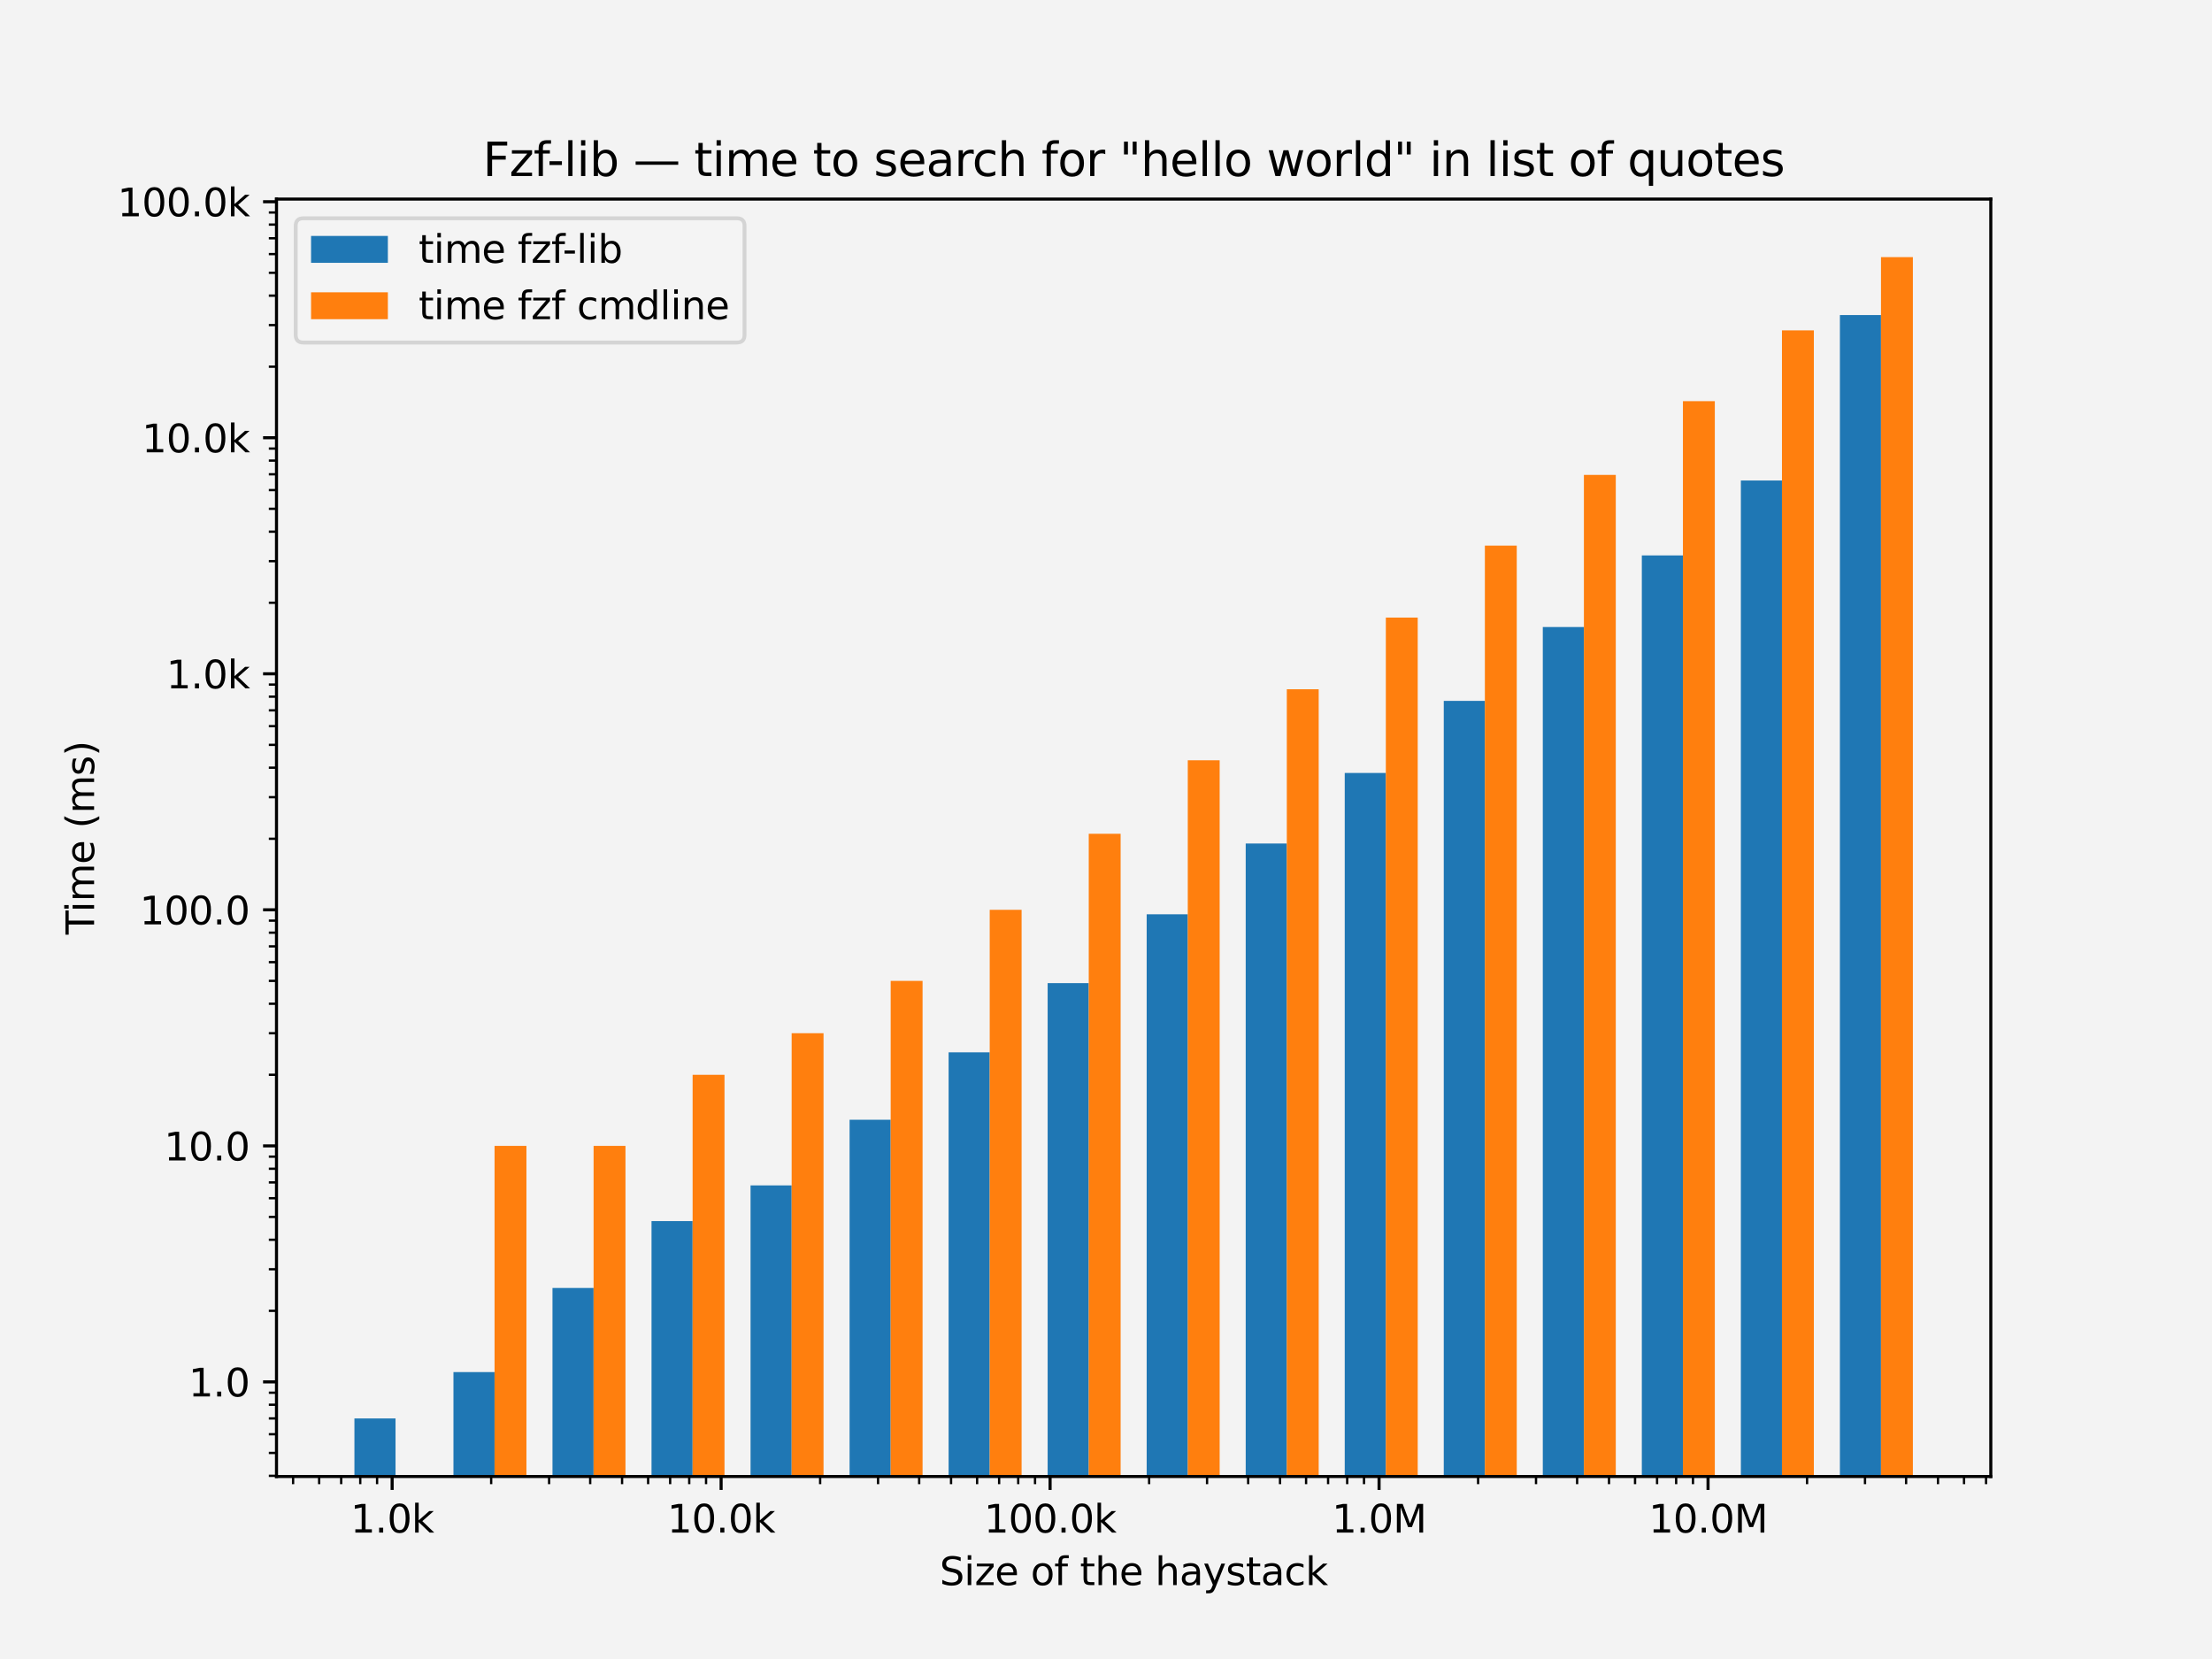 <?xml version="1.0" encoding="utf-8" standalone="no"?>
<!DOCTYPE svg PUBLIC "-//W3C//DTD SVG 1.1//EN"
  "http://www.w3.org/Graphics/SVG/1.1/DTD/svg11.dtd">
<svg height="432pt" version="1.1" viewBox="0 0 576 432" width="576pt" xmlns="http://www.w3.org/2000/svg" xmlns:xlink="http://www.w3.org/1999/xlink">
 <defs>
  <style type="text/css">*{stroke-linecap:butt;stroke-linejoin:round;}</style>
 </defs>
 <g id="figure_1">
  <g id="patch_1">
   <path d="M 0 432 
L 576 432 
L 576 0 
L 0 0 
z
" style="fill:#f3f3f3;"/>
  </g>
  <g id="axes_1">
   <g id="patch_2">
    <path d="M 72 384.48 
L 518.4 384.48 
L 518.4 51.84 
L 72 51.84 
z
" style="fill:#f3f3f3;"/>
   </g>
   <g id="patch_3">
    <path clip-path="url(#p67bc0bddc6)" d="M 92.291 61822.645 
L 102.994 61822.645 
L 102.994 369.36 
L 92.291 369.36 
z
" style="fill:#1f77b4;"/>
   </g>
   <g id="patch_4">
    <path clip-path="url(#p67bc0bddc6)" d="M 118.078 61822.645 
L 128.781 61822.645 
L 128.781 357.295 
L 118.078 357.295 
z
" style="fill:#1f77b4;"/>
   </g>
   <g id="patch_5">
    <path clip-path="url(#p67bc0bddc6)" d="M 143.866 61822.645 
L 154.569 61822.645 
L 154.569 335.381 
L 143.866 335.381 
z
" style="fill:#1f77b4;"/>
   </g>
   <g id="patch_6">
    <path clip-path="url(#p67bc0bddc6)" d="M 169.654 61822.645 
L 180.356 61822.645 
L 180.356 317.968 
L 169.654 317.968 
z
" style="fill:#1f77b4;"/>
   </g>
   <g id="patch_7">
    <path clip-path="url(#p67bc0bddc6)" d="M 195.441 61822.645 
L 206.144 61822.645 
L 206.144 308.671 
L 195.441 308.671 
z
" style="fill:#1f77b4;"/>
   </g>
   <g id="patch_8">
    <path clip-path="url(#p67bc0bddc6)" d="M 221.229 61822.645 
L 231.932 61822.645 
L 231.932 291.579 
L 221.229 291.579 
z
" style="fill:#1f77b4;"/>
   </g>
   <g id="patch_9">
    <path clip-path="url(#p67bc0bddc6)" d="M 247.016 61822.645 
L 257.719 61822.645 
L 257.719 274.025 
L 247.016 274.025 
z
" style="fill:#1f77b4;"/>
   </g>
   <g id="patch_10">
    <path clip-path="url(#p67bc0bddc6)" d="M 272.804 61822.645 
L 283.507 61822.645 
L 283.507 256.01 
L 272.804 256.01 
z
" style="fill:#1f77b4;"/>
   </g>
   <g id="patch_11">
    <path clip-path="url(#p67bc0bddc6)" d="M 298.592 61822.645 
L 309.294 61822.645 
L 309.294 238.087 
L 298.592 238.087 
z
" style="fill:#1f77b4;"/>
   </g>
   <g id="patch_12">
    <path clip-path="url(#p67bc0bddc6)" d="M 324.379 61822.645 
L 335.082 61822.645 
L 335.082 219.655 
L 324.379 219.655 
z
" style="fill:#1f77b4;"/>
   </g>
   <g id="patch_13">
    <path clip-path="url(#p67bc0bddc6)" d="M 350.167 61822.645 
L 360.869 61822.645 
L 360.869 201.272 
L 350.167 201.272 
z
" style="fill:#1f77b4;"/>
   </g>
   <g id="patch_14">
    <path clip-path="url(#p67bc0bddc6)" d="M 375.954 61822.645 
L 386.657 61822.645 
L 386.657 182.514 
L 375.954 182.514 
z
" style="fill:#1f77b4;"/>
   </g>
   <g id="patch_15">
    <path clip-path="url(#p67bc0bddc6)" d="M 401.742 61822.645 
L 412.445 61822.645 
L 412.445 163.28 
L 401.742 163.28 
z
" style="fill:#1f77b4;"/>
   </g>
   <g id="patch_16">
    <path clip-path="url(#p67bc0bddc6)" d="M 427.529 61822.645 
L 438.232 61822.645 
L 438.232 144.624 
L 427.529 144.624 
z
" style="fill:#1f77b4;"/>
   </g>
   <g id="patch_17">
    <path clip-path="url(#p67bc0bddc6)" d="M 453.317 61822.645 
L 464.02 61822.645 
L 464.02 125.128 
L 453.317 125.128 
z
" style="fill:#1f77b4;"/>
   </g>
   <g id="patch_18">
    <path clip-path="url(#p67bc0bddc6)" d="M 479.105 61822.645 
L 489.807 61822.645 
L 489.807 82.04 
L 479.105 82.04 
z
" style="fill:#1f77b4;"/>
   </g>
   <g id="patch_19">
    <path clip-path="url(#p67bc0bddc6)" d="M 102.994 61822.645 
L 111.295 61822.645 
L 111.295 61822.645 
L 102.994 61822.645 
z
" style="fill:#ff7f0e;"/>
   </g>
   <g id="patch_20">
    <path clip-path="url(#p67bc0bddc6)" d="M 128.781 61822.645 
L 137.083 61822.645 
L 137.083 298.376 
L 128.781 298.376 
z
" style="fill:#ff7f0e;"/>
   </g>
   <g id="patch_21">
    <path clip-path="url(#p67bc0bddc6)" d="M 154.569 61822.645 
L 162.871 61822.645 
L 162.871 298.376 
L 154.569 298.376 
z
" style="fill:#ff7f0e;"/>
   </g>
   <g id="patch_22">
    <path clip-path="url(#p67bc0bddc6)" d="M 180.356 61822.645 
L 188.658 61822.645 
L 188.658 279.874 
L 180.356 279.874 
z
" style="fill:#ff7f0e;"/>
   </g>
   <g id="patch_23">
    <path clip-path="url(#p67bc0bddc6)" d="M 206.144 61822.645 
L 214.446 61822.645 
L 214.446 269.051 
L 206.144 269.051 
z
" style="fill:#ff7f0e;"/>
   </g>
   <g id="patch_24">
    <path clip-path="url(#p67bc0bddc6)" d="M 231.932 61822.645 
L 240.233 61822.645 
L 240.233 255.416 
L 231.932 255.416 
z
" style="fill:#ff7f0e;"/>
   </g>
   <g id="patch_25">
    <path clip-path="url(#p67bc0bddc6)" d="M 257.719 61822.645 
L 266.021 61822.645 
L 266.021 236.914 
L 257.719 236.914 
z
" style="fill:#ff7f0e;"/>
   </g>
   <g id="patch_26">
    <path clip-path="url(#p67bc0bddc6)" d="M 283.507 61822.645 
L 291.808 61822.645 
L 291.808 217.109 
L 283.507 217.109 
z
" style="fill:#ff7f0e;"/>
   </g>
   <g id="patch_27">
    <path clip-path="url(#p67bc0bddc6)" d="M 309.294 61822.645 
L 317.596 61822.645 
L 317.596 197.979 
L 309.294 197.979 
z
" style="fill:#ff7f0e;"/>
   </g>
   <g id="patch_28">
    <path clip-path="url(#p67bc0bddc6)" d="M 335.082 61822.645 
L 343.384 61822.645 
L 343.384 179.477 
L 335.082 179.477 
z
" style="fill:#ff7f0e;"/>
   </g>
   <g id="patch_29">
    <path clip-path="url(#p67bc0bddc6)" d="M 360.869 61822.645 
L 369.171 61822.645 
L 369.171 160.82 
L 360.869 160.82 
z
" style="fill:#ff7f0e;"/>
   </g>
   <g id="patch_30">
    <path clip-path="url(#p67bc0bddc6)" d="M 386.657 61822.645 
L 394.959 61822.645 
L 394.959 142.087 
L 386.657 142.087 
z
" style="fill:#ff7f0e;"/>
   </g>
   <g id="patch_31">
    <path clip-path="url(#p67bc0bddc6)" d="M 412.445 61822.645 
L 420.746 61822.645 
L 420.746 123.662 
L 412.445 123.662 
z
" style="fill:#ff7f0e;"/>
   </g>
   <g id="patch_32">
    <path clip-path="url(#p67bc0bddc6)" d="M 438.232 61822.645 
L 446.534 61822.645 
L 446.534 104.459 
L 438.232 104.459 
z
" style="fill:#ff7f0e;"/>
   </g>
   <g id="patch_33">
    <path clip-path="url(#p67bc0bddc6)" d="M 464.02 61822.645 
L 472.322 61822.645 
L 472.322 86.032 
L 464.02 86.032 
z
" style="fill:#ff7f0e;"/>
   </g>
   <g id="patch_34">
    <path clip-path="url(#p67bc0bddc6)" d="M 489.807 61822.645 
L 498.109 61822.645 
L 498.109 66.96 
L 489.807 66.96 
z
" style="fill:#ff7f0e;"/>
   </g>
   <g id="matplotlib.axis_1">
    <g id="xtick_1">
     <g id="line2d_1">
      <defs>
       <path d="M 0 0 
L 0 3.5 
" id="m6222537b24" style="stroke:#000000;stroke-width:0.8;"/>
      </defs>
      <g>
       <use style="stroke:#000000;stroke-width:0.8;" x="102.111" xlink:href="#m6222537b24" y="384.48"/>
      </g>
     </g>
     <g id="text_1">
      <!-- 1.0k -->
      <g transform="translate(91.265 399.078)scale(0.1 -0.1)">
       <defs>
        <path d="M 794 531 
L 1825 531 
L 1825 4091 
L 703 3866 
L 703 4441 
L 1819 4666 
L 2450 4666 
L 2450 531 
L 3481 531 
L 3481 0 
L 794 0 
L 794 531 
z
" id="DejaVuSans-31" transform="scale(0.016)"/>
        <path d="M 684 794 
L 1344 794 
L 1344 0 
L 684 0 
L 684 794 
z
" id="DejaVuSans-2e" transform="scale(0.016)"/>
        <path d="M 2034 4250 
Q 1547 4250 1301 3770 
Q 1056 3291 1056 2328 
Q 1056 1369 1301 889 
Q 1547 409 2034 409 
Q 2525 409 2770 889 
Q 3016 1369 3016 2328 
Q 3016 3291 2770 3770 
Q 2525 4250 2034 4250 
z
M 2034 4750 
Q 2819 4750 3233 4129 
Q 3647 3509 3647 2328 
Q 3647 1150 3233 529 
Q 2819 -91 2034 -91 
Q 1250 -91 836 529 
Q 422 1150 422 2328 
Q 422 3509 836 4129 
Q 1250 4750 2034 4750 
z
" id="DejaVuSans-30" transform="scale(0.016)"/>
        <path d="M 581 4863 
L 1159 4863 
L 1159 1991 
L 2875 3500 
L 3609 3500 
L 1753 1863 
L 3688 0 
L 2938 0 
L 1159 1709 
L 1159 0 
L 581 0 
L 581 4863 
z
" id="DejaVuSans-6b" transform="scale(0.016)"/>
       </defs>
       <use xlink:href="#DejaVuSans-31"/>
       <use x="63.623" xlink:href="#DejaVuSans-2e"/>
       <use x="95.41" xlink:href="#DejaVuSans-30"/>
       <use x="159.033" xlink:href="#DejaVuSans-6b"/>
      </g>
     </g>
    </g>
    <g id="xtick_2">
     <g id="line2d_2">
      <g>
       <use style="stroke:#000000;stroke-width:0.8;" x="187.776" xlink:href="#m6222537b24" y="384.48"/>
      </g>
     </g>
     <g id="text_2">
      <!-- 10.0k -->
      <g transform="translate(173.748 399.078)scale(0.1 -0.1)">
       <use xlink:href="#DejaVuSans-31"/>
       <use x="63.623" xlink:href="#DejaVuSans-30"/>
       <use x="127.246" xlink:href="#DejaVuSans-2e"/>
       <use x="159.033" xlink:href="#DejaVuSans-30"/>
       <use x="222.656" xlink:href="#DejaVuSans-6b"/>
      </g>
     </g>
    </g>
    <g id="xtick_3">
     <g id="line2d_3">
      <g>
       <use style="stroke:#000000;stroke-width:0.8;" x="273.44" xlink:href="#m6222537b24" y="384.48"/>
      </g>
     </g>
     <g id="text_3">
      <!-- 100.0k -->
      <g transform="translate(256.231 399.078)scale(0.1 -0.1)">
       <use xlink:href="#DejaVuSans-31"/>
       <use x="63.623" xlink:href="#DejaVuSans-30"/>
       <use x="127.246" xlink:href="#DejaVuSans-30"/>
       <use x="190.869" xlink:href="#DejaVuSans-2e"/>
       <use x="222.656" xlink:href="#DejaVuSans-30"/>
       <use x="286.279" xlink:href="#DejaVuSans-6b"/>
      </g>
     </g>
    </g>
    <g id="xtick_4">
     <g id="line2d_4">
      <g>
       <use style="stroke:#000000;stroke-width:0.8;" x="359.105" xlink:href="#m6222537b24" y="384.48"/>
      </g>
     </g>
     <g id="text_4">
      <!-- 1.0M -->
      <g transform="translate(346.839 399.078)scale(0.1 -0.1)">
       <defs>
        <path d="M 628 4666 
L 1569 4666 
L 2759 1491 
L 3956 4666 
L 4897 4666 
L 4897 0 
L 4281 0 
L 4281 4097 
L 3078 897 
L 2444 897 
L 1241 4097 
L 1241 0 
L 628 0 
L 628 4666 
z
" id="DejaVuSans-4d" transform="scale(0.016)"/>
       </defs>
       <use xlink:href="#DejaVuSans-31"/>
       <use x="63.623" xlink:href="#DejaVuSans-2e"/>
       <use x="95.41" xlink:href="#DejaVuSans-30"/>
       <use x="159.033" xlink:href="#DejaVuSans-4d"/>
      </g>
     </g>
    </g>
    <g id="xtick_5">
     <g id="line2d_5">
      <g>
       <use style="stroke:#000000;stroke-width:0.8;" x="444.769" xlink:href="#m6222537b24" y="384.48"/>
      </g>
     </g>
     <g id="text_5">
      <!-- 10.0M -->
      <g transform="translate(429.322 399.078)scale(0.1 -0.1)">
       <use xlink:href="#DejaVuSans-31"/>
       <use x="63.623" xlink:href="#DejaVuSans-30"/>
       <use x="127.246" xlink:href="#DejaVuSans-2e"/>
       <use x="159.033" xlink:href="#DejaVuSans-30"/>
       <use x="222.656" xlink:href="#DejaVuSans-4d"/>
      </g>
     </g>
    </g>
    <g id="xtick_6">
     <g id="line2d_6">
      <defs>
       <path d="M 0 0 
L 0 2 
" id="me3ea8cf1b0" style="stroke:#000000;stroke-width:0.6;"/>
      </defs>
      <g>
       <use style="stroke:#000000;stroke-width:0.6;" x="76.324" xlink:href="#me3ea8cf1b0" y="384.48"/>
      </g>
     </g>
    </g>
    <g id="xtick_7">
     <g id="line2d_7">
      <g>
       <use style="stroke:#000000;stroke-width:0.6;" x="83.107" xlink:href="#me3ea8cf1b0" y="384.48"/>
      </g>
     </g>
    </g>
    <g id="xtick_8">
     <g id="line2d_8">
      <g>
       <use style="stroke:#000000;stroke-width:0.6;" x="88.842" xlink:href="#me3ea8cf1b0" y="384.48"/>
      </g>
     </g>
    </g>
    <g id="xtick_9">
     <g id="line2d_9">
      <g>
       <use style="stroke:#000000;stroke-width:0.6;" x="93.81" xlink:href="#me3ea8cf1b0" y="384.48"/>
      </g>
     </g>
    </g>
    <g id="xtick_10">
     <g id="line2d_10">
      <g>
       <use style="stroke:#000000;stroke-width:0.6;" x="98.192" xlink:href="#me3ea8cf1b0" y="384.48"/>
      </g>
     </g>
    </g>
    <g id="xtick_11">
     <g id="line2d_11">
      <g>
       <use style="stroke:#000000;stroke-width:0.6;" x="127.899" xlink:href="#me3ea8cf1b0" y="384.48"/>
      </g>
     </g>
    </g>
    <g id="xtick_12">
     <g id="line2d_12">
      <g>
       <use style="stroke:#000000;stroke-width:0.6;" x="142.984" xlink:href="#me3ea8cf1b0" y="384.48"/>
      </g>
     </g>
    </g>
    <g id="xtick_13">
     <g id="line2d_13">
      <g>
       <use style="stroke:#000000;stroke-width:0.6;" x="153.687" xlink:href="#me3ea8cf1b0" y="384.48"/>
      </g>
     </g>
    </g>
    <g id="xtick_14">
     <g id="line2d_14">
      <g>
       <use style="stroke:#000000;stroke-width:0.6;" x="161.988" xlink:href="#me3ea8cf1b0" y="384.48"/>
      </g>
     </g>
    </g>
    <g id="xtick_15">
     <g id="line2d_15">
      <g>
       <use style="stroke:#000000;stroke-width:0.6;" x="168.771" xlink:href="#me3ea8cf1b0" y="384.48"/>
      </g>
     </g>
    </g>
    <g id="xtick_16">
     <g id="line2d_16">
      <g>
       <use style="stroke:#000000;stroke-width:0.6;" x="174.506" xlink:href="#me3ea8cf1b0" y="384.48"/>
      </g>
     </g>
    </g>
    <g id="xtick_17">
     <g id="line2d_17">
      <g>
       <use style="stroke:#000000;stroke-width:0.6;" x="179.474" xlink:href="#me3ea8cf1b0" y="384.48"/>
      </g>
     </g>
    </g>
    <g id="xtick_18">
     <g id="line2d_18">
      <g>
       <use style="stroke:#000000;stroke-width:0.6;" x="183.856" xlink:href="#me3ea8cf1b0" y="384.48"/>
      </g>
     </g>
    </g>
    <g id="xtick_19">
     <g id="line2d_19">
      <g>
       <use style="stroke:#000000;stroke-width:0.6;" x="213.563" xlink:href="#me3ea8cf1b0" y="384.48"/>
      </g>
     </g>
    </g>
    <g id="xtick_20">
     <g id="line2d_20">
      <g>
       <use style="stroke:#000000;stroke-width:0.6;" x="228.648" xlink:href="#me3ea8cf1b0" y="384.48"/>
      </g>
     </g>
    </g>
    <g id="xtick_21">
     <g id="line2d_21">
      <g>
       <use style="stroke:#000000;stroke-width:0.6;" x="239.351" xlink:href="#me3ea8cf1b0" y="384.48"/>
      </g>
     </g>
    </g>
    <g id="xtick_22">
     <g id="line2d_22">
      <g>
       <use style="stroke:#000000;stroke-width:0.6;" x="247.653" xlink:href="#me3ea8cf1b0" y="384.48"/>
      </g>
     </g>
    </g>
    <g id="xtick_23">
     <g id="line2d_23">
      <g>
       <use style="stroke:#000000;stroke-width:0.6;" x="254.436" xlink:href="#me3ea8cf1b0" y="384.48"/>
      </g>
     </g>
    </g>
    <g id="xtick_24">
     <g id="line2d_24">
      <g>
       <use style="stroke:#000000;stroke-width:0.6;" x="260.171" xlink:href="#me3ea8cf1b0" y="384.48"/>
      </g>
     </g>
    </g>
    <g id="xtick_25">
     <g id="line2d_25">
      <g>
       <use style="stroke:#000000;stroke-width:0.6;" x="265.139" xlink:href="#me3ea8cf1b0" y="384.48"/>
      </g>
     </g>
    </g>
    <g id="xtick_26">
     <g id="line2d_26">
      <g>
       <use style="stroke:#000000;stroke-width:0.6;" x="269.521" xlink:href="#me3ea8cf1b0" y="384.48"/>
      </g>
     </g>
    </g>
    <g id="xtick_27">
     <g id="line2d_27">
      <g>
       <use style="stroke:#000000;stroke-width:0.6;" x="299.228" xlink:href="#me3ea8cf1b0" y="384.48"/>
      </g>
     </g>
    </g>
    <g id="xtick_28">
     <g id="line2d_28">
      <g>
       <use style="stroke:#000000;stroke-width:0.6;" x="314.313" xlink:href="#me3ea8cf1b0" y="384.48"/>
      </g>
     </g>
    </g>
    <g id="xtick_29">
     <g id="line2d_29">
      <g>
       <use style="stroke:#000000;stroke-width:0.6;" x="325.015" xlink:href="#me3ea8cf1b0" y="384.48"/>
      </g>
     </g>
    </g>
    <g id="xtick_30">
     <g id="line2d_30">
      <g>
       <use style="stroke:#000000;stroke-width:0.6;" x="333.317" xlink:href="#me3ea8cf1b0" y="384.48"/>
      </g>
     </g>
    </g>
    <g id="xtick_31">
     <g id="line2d_31">
      <g>
       <use style="stroke:#000000;stroke-width:0.6;" x="340.1" xlink:href="#me3ea8cf1b0" y="384.48"/>
      </g>
     </g>
    </g>
    <g id="xtick_32">
     <g id="line2d_32">
      <g>
       <use style="stroke:#000000;stroke-width:0.6;" x="345.835" xlink:href="#me3ea8cf1b0" y="384.48"/>
      </g>
     </g>
    </g>
    <g id="xtick_33">
     <g id="line2d_33">
      <g>
       <use style="stroke:#000000;stroke-width:0.6;" x="350.803" xlink:href="#me3ea8cf1b0" y="384.48"/>
      </g>
     </g>
    </g>
    <g id="xtick_34">
     <g id="line2d_34">
      <g>
       <use style="stroke:#000000;stroke-width:0.6;" x="355.185" xlink:href="#me3ea8cf1b0" y="384.48"/>
      </g>
     </g>
    </g>
    <g id="xtick_35">
     <g id="line2d_35">
      <g>
       <use style="stroke:#000000;stroke-width:0.6;" x="384.892" xlink:href="#me3ea8cf1b0" y="384.48"/>
      </g>
     </g>
    </g>
    <g id="xtick_36">
     <g id="line2d_36">
      <g>
       <use style="stroke:#000000;stroke-width:0.6;" x="399.977" xlink:href="#me3ea8cf1b0" y="384.48"/>
      </g>
     </g>
    </g>
    <g id="xtick_37">
     <g id="line2d_37">
      <g>
       <use style="stroke:#000000;stroke-width:0.6;" x="410.68" xlink:href="#me3ea8cf1b0" y="384.48"/>
      </g>
     </g>
    </g>
    <g id="xtick_38">
     <g id="line2d_38">
      <g>
       <use style="stroke:#000000;stroke-width:0.6;" x="418.982" xlink:href="#me3ea8cf1b0" y="384.48"/>
      </g>
     </g>
    </g>
    <g id="xtick_39">
     <g id="line2d_39">
      <g>
       <use style="stroke:#000000;stroke-width:0.6;" x="425.765" xlink:href="#me3ea8cf1b0" y="384.48"/>
      </g>
     </g>
    </g>
    <g id="xtick_40">
     <g id="line2d_40">
      <g>
       <use style="stroke:#000000;stroke-width:0.6;" x="431.5" xlink:href="#me3ea8cf1b0" y="384.48"/>
      </g>
     </g>
    </g>
    <g id="xtick_41">
     <g id="line2d_41">
      <g>
       <use style="stroke:#000000;stroke-width:0.6;" x="436.468" xlink:href="#me3ea8cf1b0" y="384.48"/>
      </g>
     </g>
    </g>
    <g id="xtick_42">
     <g id="line2d_42">
      <g>
       <use style="stroke:#000000;stroke-width:0.6;" x="440.849" xlink:href="#me3ea8cf1b0" y="384.48"/>
      </g>
     </g>
    </g>
    <g id="xtick_43">
     <g id="line2d_43">
      <g>
       <use style="stroke:#000000;stroke-width:0.6;" x="470.557" xlink:href="#me3ea8cf1b0" y="384.48"/>
      </g>
     </g>
    </g>
    <g id="xtick_44">
     <g id="line2d_44">
      <g>
       <use style="stroke:#000000;stroke-width:0.6;" x="485.642" xlink:href="#me3ea8cf1b0" y="384.48"/>
      </g>
     </g>
    </g>
    <g id="xtick_45">
     <g id="line2d_45">
      <g>
       <use style="stroke:#000000;stroke-width:0.6;" x="496.344" xlink:href="#me3ea8cf1b0" y="384.48"/>
      </g>
     </g>
    </g>
    <g id="xtick_46">
     <g id="line2d_46">
      <g>
       <use style="stroke:#000000;stroke-width:0.6;" x="504.646" xlink:href="#me3ea8cf1b0" y="384.48"/>
      </g>
     </g>
    </g>
    <g id="xtick_47">
     <g id="line2d_47">
      <g>
       <use style="stroke:#000000;stroke-width:0.6;" x="511.429" xlink:href="#me3ea8cf1b0" y="384.48"/>
      </g>
     </g>
    </g>
    <g id="xtick_48">
     <g id="line2d_48">
      <g>
       <use style="stroke:#000000;stroke-width:0.6;" x="517.164" xlink:href="#me3ea8cf1b0" y="384.48"/>
      </g>
     </g>
    </g>
    <g id="text_6">
     <!-- Size of the haystack -->
     <g transform="translate(244.678 412.757)scale(0.1 -0.1)">
      <defs>
       <path d="M 3425 4513 
L 3425 3897 
Q 3066 4069 2747 4153 
Q 2428 4238 2131 4238 
Q 1616 4238 1336 4038 
Q 1056 3838 1056 3469 
Q 1056 3159 1242 3001 
Q 1428 2844 1947 2747 
L 2328 2669 
Q 3034 2534 3370 2195 
Q 3706 1856 3706 1288 
Q 3706 609 3251 259 
Q 2797 -91 1919 -91 
Q 1588 -91 1214 -16 
Q 841 59 441 206 
L 441 856 
Q 825 641 1194 531 
Q 1563 422 1919 422 
Q 2459 422 2753 634 
Q 3047 847 3047 1241 
Q 3047 1584 2836 1778 
Q 2625 1972 2144 2069 
L 1759 2144 
Q 1053 2284 737 2584 
Q 422 2884 422 3419 
Q 422 4038 858 4394 
Q 1294 4750 2059 4750 
Q 2388 4750 2728 4690 
Q 3069 4631 3425 4513 
z
" id="DejaVuSans-53" transform="scale(0.016)"/>
       <path d="M 603 3500 
L 1178 3500 
L 1178 0 
L 603 0 
L 603 3500 
z
M 603 4863 
L 1178 4863 
L 1178 4134 
L 603 4134 
L 603 4863 
z
" id="DejaVuSans-69" transform="scale(0.016)"/>
       <path d="M 353 3500 
L 3084 3500 
L 3084 2975 
L 922 459 
L 3084 459 
L 3084 0 
L 275 0 
L 275 525 
L 2438 3041 
L 353 3041 
L 353 3500 
z
" id="DejaVuSans-7a" transform="scale(0.016)"/>
       <path d="M 3597 1894 
L 3597 1613 
L 953 1613 
Q 991 1019 1311 708 
Q 1631 397 2203 397 
Q 2534 397 2845 478 
Q 3156 559 3463 722 
L 3463 178 
Q 3153 47 2828 -22 
Q 2503 -91 2169 -91 
Q 1331 -91 842 396 
Q 353 884 353 1716 
Q 353 2575 817 3079 
Q 1281 3584 2069 3584 
Q 2775 3584 3186 3129 
Q 3597 2675 3597 1894 
z
M 3022 2063 
Q 3016 2534 2758 2815 
Q 2500 3097 2075 3097 
Q 1594 3097 1305 2825 
Q 1016 2553 972 2059 
L 3022 2063 
z
" id="DejaVuSans-65" transform="scale(0.016)"/>
       <path id="DejaVuSans-20" transform="scale(0.016)"/>
       <path d="M 1959 3097 
Q 1497 3097 1228 2736 
Q 959 2375 959 1747 
Q 959 1119 1226 758 
Q 1494 397 1959 397 
Q 2419 397 2687 759 
Q 2956 1122 2956 1747 
Q 2956 2369 2687 2733 
Q 2419 3097 1959 3097 
z
M 1959 3584 
Q 2709 3584 3137 3096 
Q 3566 2609 3566 1747 
Q 3566 888 3137 398 
Q 2709 -91 1959 -91 
Q 1206 -91 779 398 
Q 353 888 353 1747 
Q 353 2609 779 3096 
Q 1206 3584 1959 3584 
z
" id="DejaVuSans-6f" transform="scale(0.016)"/>
       <path d="M 2375 4863 
L 2375 4384 
L 1825 4384 
Q 1516 4384 1395 4259 
Q 1275 4134 1275 3809 
L 1275 3500 
L 2222 3500 
L 2222 3053 
L 1275 3053 
L 1275 0 
L 697 0 
L 697 3053 
L 147 3053 
L 147 3500 
L 697 3500 
L 697 3744 
Q 697 4328 969 4595 
Q 1241 4863 1831 4863 
L 2375 4863 
z
" id="DejaVuSans-66" transform="scale(0.016)"/>
       <path d="M 1172 4494 
L 1172 3500 
L 2356 3500 
L 2356 3053 
L 1172 3053 
L 1172 1153 
Q 1172 725 1289 603 
Q 1406 481 1766 481 
L 2356 481 
L 2356 0 
L 1766 0 
Q 1100 0 847 248 
Q 594 497 594 1153 
L 594 3053 
L 172 3053 
L 172 3500 
L 594 3500 
L 594 4494 
L 1172 4494 
z
" id="DejaVuSans-74" transform="scale(0.016)"/>
       <path d="M 3513 2113 
L 3513 0 
L 2938 0 
L 2938 2094 
Q 2938 2591 2744 2837 
Q 2550 3084 2163 3084 
Q 1697 3084 1428 2787 
Q 1159 2491 1159 1978 
L 1159 0 
L 581 0 
L 581 4863 
L 1159 4863 
L 1159 2956 
Q 1366 3272 1645 3428 
Q 1925 3584 2291 3584 
Q 2894 3584 3203 3211 
Q 3513 2838 3513 2113 
z
" id="DejaVuSans-68" transform="scale(0.016)"/>
       <path d="M 2194 1759 
Q 1497 1759 1228 1600 
Q 959 1441 959 1056 
Q 959 750 1161 570 
Q 1363 391 1709 391 
Q 2188 391 2477 730 
Q 2766 1069 2766 1631 
L 2766 1759 
L 2194 1759 
z
M 3341 1997 
L 3341 0 
L 2766 0 
L 2766 531 
Q 2569 213 2275 61 
Q 1981 -91 1556 -91 
Q 1019 -91 701 211 
Q 384 513 384 1019 
Q 384 1609 779 1909 
Q 1175 2209 1959 2209 
L 2766 2209 
L 2766 2266 
Q 2766 2663 2505 2880 
Q 2244 3097 1772 3097 
Q 1472 3097 1187 3025 
Q 903 2953 641 2809 
L 641 3341 
Q 956 3463 1253 3523 
Q 1550 3584 1831 3584 
Q 2591 3584 2966 3190 
Q 3341 2797 3341 1997 
z
" id="DejaVuSans-61" transform="scale(0.016)"/>
       <path d="M 2059 -325 
Q 1816 -950 1584 -1140 
Q 1353 -1331 966 -1331 
L 506 -1331 
L 506 -850 
L 844 -850 
Q 1081 -850 1212 -737 
Q 1344 -625 1503 -206 
L 1606 56 
L 191 3500 
L 800 3500 
L 1894 763 
L 2988 3500 
L 3597 3500 
L 2059 -325 
z
" id="DejaVuSans-79" transform="scale(0.016)"/>
       <path d="M 2834 3397 
L 2834 2853 
Q 2591 2978 2328 3040 
Q 2066 3103 1784 3103 
Q 1356 3103 1142 2972 
Q 928 2841 928 2578 
Q 928 2378 1081 2264 
Q 1234 2150 1697 2047 
L 1894 2003 
Q 2506 1872 2764 1633 
Q 3022 1394 3022 966 
Q 3022 478 2636 193 
Q 2250 -91 1575 -91 
Q 1294 -91 989 -36 
Q 684 19 347 128 
L 347 722 
Q 666 556 975 473 
Q 1284 391 1588 391 
Q 1994 391 2212 530 
Q 2431 669 2431 922 
Q 2431 1156 2273 1281 
Q 2116 1406 1581 1522 
L 1381 1569 
Q 847 1681 609 1914 
Q 372 2147 372 2553 
Q 372 3047 722 3315 
Q 1072 3584 1716 3584 
Q 2034 3584 2315 3537 
Q 2597 3491 2834 3397 
z
" id="DejaVuSans-73" transform="scale(0.016)"/>
       <path d="M 3122 3366 
L 3122 2828 
Q 2878 2963 2633 3030 
Q 2388 3097 2138 3097 
Q 1578 3097 1268 2742 
Q 959 2388 959 1747 
Q 959 1106 1268 751 
Q 1578 397 2138 397 
Q 2388 397 2633 464 
Q 2878 531 3122 666 
L 3122 134 
Q 2881 22 2623 -34 
Q 2366 -91 2075 -91 
Q 1284 -91 818 406 
Q 353 903 353 1747 
Q 353 2603 823 3093 
Q 1294 3584 2113 3584 
Q 2378 3584 2631 3529 
Q 2884 3475 3122 3366 
z
" id="DejaVuSans-63" transform="scale(0.016)"/>
      </defs>
      <use xlink:href="#DejaVuSans-53"/>
      <use x="63.477" xlink:href="#DejaVuSans-69"/>
      <use x="91.26" xlink:href="#DejaVuSans-7a"/>
      <use x="143.75" xlink:href="#DejaVuSans-65"/>
      <use x="205.273" xlink:href="#DejaVuSans-20"/>
      <use x="237.061" xlink:href="#DejaVuSans-6f"/>
      <use x="298.242" xlink:href="#DejaVuSans-66"/>
      <use x="333.447" xlink:href="#DejaVuSans-20"/>
      <use x="365.234" xlink:href="#DejaVuSans-74"/>
      <use x="404.443" xlink:href="#DejaVuSans-68"/>
      <use x="467.822" xlink:href="#DejaVuSans-65"/>
      <use x="529.346" xlink:href="#DejaVuSans-20"/>
      <use x="561.133" xlink:href="#DejaVuSans-68"/>
      <use x="624.512" xlink:href="#DejaVuSans-61"/>
      <use x="685.791" xlink:href="#DejaVuSans-79"/>
      <use x="744.971" xlink:href="#DejaVuSans-73"/>
      <use x="797.07" xlink:href="#DejaVuSans-74"/>
      <use x="836.279" xlink:href="#DejaVuSans-61"/>
      <use x="897.559" xlink:href="#DejaVuSans-63"/>
      <use x="952.539" xlink:href="#DejaVuSans-6b"/>
     </g>
    </g>
   </g>
   <g id="matplotlib.axis_2">
    <g id="ytick_1">
     <g id="line2d_49">
      <defs>
       <path d="M 0 0 
L -3.5 0 
" id="mc4e3a56dc6" style="stroke:#000000;stroke-width:0.8;"/>
      </defs>
      <g>
       <use style="stroke:#000000;stroke-width:0.8;" x="72" xlink:href="#mc4e3a56dc6" y="359.839"/>
      </g>
     </g>
     <g id="text_7">
      <!-- 1.0 -->
      <g transform="translate(49.097 363.639)scale(0.1 -0.1)">
       <use xlink:href="#DejaVuSans-31"/>
       <use x="63.623" xlink:href="#DejaVuSans-2e"/>
       <use x="95.41" xlink:href="#DejaVuSans-30"/>
      </g>
     </g>
    </g>
    <g id="ytick_2">
     <g id="line2d_50">
      <g>
       <use style="stroke:#000000;stroke-width:0.8;" x="72" xlink:href="#mc4e3a56dc6" y="298.376"/>
      </g>
     </g>
     <g id="text_8">
      <!-- 10.0 -->
      <g transform="translate(42.734 302.176)scale(0.1 -0.1)">
       <use xlink:href="#DejaVuSans-31"/>
       <use x="63.623" xlink:href="#DejaVuSans-30"/>
       <use x="127.246" xlink:href="#DejaVuSans-2e"/>
       <use x="159.033" xlink:href="#DejaVuSans-30"/>
      </g>
     </g>
    </g>
    <g id="ytick_3">
     <g id="line2d_51">
      <g>
       <use style="stroke:#000000;stroke-width:0.8;" x="72" xlink:href="#mc4e3a56dc6" y="236.914"/>
      </g>
     </g>
     <g id="text_9">
      <!-- 100.0 -->
      <g transform="translate(36.372 240.713)scale(0.1 -0.1)">
       <use xlink:href="#DejaVuSans-31"/>
       <use x="63.623" xlink:href="#DejaVuSans-30"/>
       <use x="127.246" xlink:href="#DejaVuSans-30"/>
       <use x="190.869" xlink:href="#DejaVuSans-2e"/>
       <use x="222.656" xlink:href="#DejaVuSans-30"/>
      </g>
     </g>
    </g>
    <g id="ytick_4">
     <g id="line2d_52">
      <g>
       <use style="stroke:#000000;stroke-width:0.8;" x="72" xlink:href="#mc4e3a56dc6" y="175.451"/>
      </g>
     </g>
     <g id="text_10">
      <!-- 1.0k -->
      <g transform="translate(43.306 179.25)scale(0.1 -0.1)">
       <use xlink:href="#DejaVuSans-31"/>
       <use x="63.623" xlink:href="#DejaVuSans-2e"/>
       <use x="95.41" xlink:href="#DejaVuSans-30"/>
       <use x="159.033" xlink:href="#DejaVuSans-6b"/>
      </g>
     </g>
    </g>
    <g id="ytick_5">
     <g id="line2d_53">
      <g>
       <use style="stroke:#000000;stroke-width:0.8;" x="72" xlink:href="#mc4e3a56dc6" y="113.988"/>
      </g>
     </g>
     <g id="text_11">
      <!-- 10.0k -->
      <g transform="translate(36.944 117.787)scale(0.1 -0.1)">
       <use xlink:href="#DejaVuSans-31"/>
       <use x="63.623" xlink:href="#DejaVuSans-30"/>
       <use x="127.246" xlink:href="#DejaVuSans-2e"/>
       <use x="159.033" xlink:href="#DejaVuSans-30"/>
       <use x="222.656" xlink:href="#DejaVuSans-6b"/>
      </g>
     </g>
    </g>
    <g id="ytick_6">
     <g id="line2d_54">
      <g>
       <use style="stroke:#000000;stroke-width:0.8;" x="72" xlink:href="#mc4e3a56dc6" y="52.525"/>
      </g>
     </g>
     <g id="text_12">
      <!-- 100.0k -->
      <g transform="translate(30.581 56.324)scale(0.1 -0.1)">
       <use xlink:href="#DejaVuSans-31"/>
       <use x="63.623" xlink:href="#DejaVuSans-30"/>
       <use x="127.246" xlink:href="#DejaVuSans-30"/>
       <use x="190.869" xlink:href="#DejaVuSans-2e"/>
       <use x="222.656" xlink:href="#DejaVuSans-30"/>
       <use x="286.279" xlink:href="#DejaVuSans-6b"/>
      </g>
     </g>
    </g>
    <g id="ytick_7">
     <g id="line2d_55">
      <defs>
       <path d="M 0 0 
L -2 0 
" id="m4d669d630d" style="stroke:#000000;stroke-width:0.6;"/>
      </defs>
      <g>
       <use style="stroke:#000000;stroke-width:0.6;" x="72" xlink:href="#m4d669d630d" y="384.298"/>
      </g>
     </g>
    </g>
    <g id="ytick_8">
     <g id="line2d_56">
      <g>
       <use style="stroke:#000000;stroke-width:0.6;" x="72" xlink:href="#m4d669d630d" y="378.341"/>
      </g>
     </g>
    </g>
    <g id="ytick_9">
     <g id="line2d_57">
      <g>
       <use style="stroke:#000000;stroke-width:0.6;" x="72" xlink:href="#m4d669d630d" y="373.475"/>
      </g>
     </g>
    </g>
    <g id="ytick_10">
     <g id="line2d_58">
      <g>
       <use style="stroke:#000000;stroke-width:0.6;" x="72" xlink:href="#m4d669d630d" y="369.36"/>
      </g>
     </g>
    </g>
    <g id="ytick_11">
     <g id="line2d_59">
      <g>
       <use style="stroke:#000000;stroke-width:0.6;" x="72" xlink:href="#m4d669d630d" y="365.796"/>
      </g>
     </g>
    </g>
    <g id="ytick_12">
     <g id="line2d_60">
      <g>
       <use style="stroke:#000000;stroke-width:0.6;" x="72" xlink:href="#m4d669d630d" y="362.652"/>
      </g>
     </g>
    </g>
    <g id="ytick_13">
     <g id="line2d_61">
      <g>
       <use style="stroke:#000000;stroke-width:0.6;" x="72" xlink:href="#m4d669d630d" y="341.337"/>
      </g>
     </g>
    </g>
    <g id="ytick_14">
     <g id="line2d_62">
      <g>
       <use style="stroke:#000000;stroke-width:0.6;" x="72" xlink:href="#m4d669d630d" y="330.514"/>
      </g>
     </g>
    </g>
    <g id="ytick_15">
     <g id="line2d_63">
      <g>
       <use style="stroke:#000000;stroke-width:0.6;" x="72" xlink:href="#m4d669d630d" y="322.835"/>
      </g>
     </g>
    </g>
    <g id="ytick_16">
     <g id="line2d_64">
      <g>
       <use style="stroke:#000000;stroke-width:0.6;" x="72" xlink:href="#m4d669d630d" y="316.879"/>
      </g>
     </g>
    </g>
    <g id="ytick_17">
     <g id="line2d_65">
      <g>
       <use style="stroke:#000000;stroke-width:0.6;" x="72" xlink:href="#m4d669d630d" y="312.012"/>
      </g>
     </g>
    </g>
    <g id="ytick_18">
     <g id="line2d_66">
      <g>
       <use style="stroke:#000000;stroke-width:0.6;" x="72" xlink:href="#m4d669d630d" y="307.897"/>
      </g>
     </g>
    </g>
    <g id="ytick_19">
     <g id="line2d_67">
      <g>
       <use style="stroke:#000000;stroke-width:0.6;" x="72" xlink:href="#m4d669d630d" y="304.333"/>
      </g>
     </g>
    </g>
    <g id="ytick_20">
     <g id="line2d_68">
      <g>
       <use style="stroke:#000000;stroke-width:0.6;" x="72" xlink:href="#m4d669d630d" y="301.189"/>
      </g>
     </g>
    </g>
    <g id="ytick_21">
     <g id="line2d_69">
      <g>
       <use style="stroke:#000000;stroke-width:0.6;" x="72" xlink:href="#m4d669d630d" y="279.874"/>
      </g>
     </g>
    </g>
    <g id="ytick_22">
     <g id="line2d_70">
      <g>
       <use style="stroke:#000000;stroke-width:0.6;" x="72" xlink:href="#m4d669d630d" y="269.051"/>
      </g>
     </g>
    </g>
    <g id="ytick_23">
     <g id="line2d_71">
      <g>
       <use style="stroke:#000000;stroke-width:0.6;" x="72" xlink:href="#m4d669d630d" y="261.372"/>
      </g>
     </g>
    </g>
    <g id="ytick_24">
     <g id="line2d_72">
      <g>
       <use style="stroke:#000000;stroke-width:0.6;" x="72" xlink:href="#m4d669d630d" y="255.416"/>
      </g>
     </g>
    </g>
    <g id="ytick_25">
     <g id="line2d_73">
      <g>
       <use style="stroke:#000000;stroke-width:0.6;" x="72" xlink:href="#m4d669d630d" y="250.549"/>
      </g>
     </g>
    </g>
    <g id="ytick_26">
     <g id="line2d_74">
      <g>
       <use style="stroke:#000000;stroke-width:0.6;" x="72" xlink:href="#m4d669d630d" y="246.434"/>
      </g>
     </g>
    </g>
    <g id="ytick_27">
     <g id="line2d_75">
      <g>
       <use style="stroke:#000000;stroke-width:0.6;" x="72" xlink:href="#m4d669d630d" y="242.87"/>
      </g>
     </g>
    </g>
    <g id="ytick_28">
     <g id="line2d_76">
      <g>
       <use style="stroke:#000000;stroke-width:0.6;" x="72" xlink:href="#m4d669d630d" y="239.726"/>
      </g>
     </g>
    </g>
    <g id="ytick_29">
     <g id="line2d_77">
      <g>
       <use style="stroke:#000000;stroke-width:0.6;" x="72" xlink:href="#m4d669d630d" y="218.412"/>
      </g>
     </g>
    </g>
    <g id="ytick_30">
     <g id="line2d_78">
      <g>
       <use style="stroke:#000000;stroke-width:0.6;" x="72" xlink:href="#m4d669d630d" y="207.588"/>
      </g>
     </g>
    </g>
    <g id="ytick_31">
     <g id="line2d_79">
      <g>
       <use style="stroke:#000000;stroke-width:0.6;" x="72" xlink:href="#m4d669d630d" y="199.909"/>
      </g>
     </g>
    </g>
    <g id="ytick_32">
     <g id="line2d_80">
      <g>
       <use style="stroke:#000000;stroke-width:0.6;" x="72" xlink:href="#m4d669d630d" y="193.953"/>
      </g>
     </g>
    </g>
    <g id="ytick_33">
     <g id="line2d_81">
      <g>
       <use style="stroke:#000000;stroke-width:0.6;" x="72" xlink:href="#m4d669d630d" y="189.086"/>
      </g>
     </g>
    </g>
    <g id="ytick_34">
     <g id="line2d_82">
      <g>
       <use style="stroke:#000000;stroke-width:0.6;" x="72" xlink:href="#m4d669d630d" y="184.972"/>
      </g>
     </g>
    </g>
    <g id="ytick_35">
     <g id="line2d_83">
      <g>
       <use style="stroke:#000000;stroke-width:0.6;" x="72" xlink:href="#m4d669d630d" y="181.407"/>
      </g>
     </g>
    </g>
    <g id="ytick_36">
     <g id="line2d_84">
      <g>
       <use style="stroke:#000000;stroke-width:0.6;" x="72" xlink:href="#m4d669d630d" y="178.263"/>
      </g>
     </g>
    </g>
    <g id="ytick_37">
     <g id="line2d_85">
      <g>
       <use style="stroke:#000000;stroke-width:0.6;" x="72" xlink:href="#m4d669d630d" y="156.949"/>
      </g>
     </g>
    </g>
    <g id="ytick_38">
     <g id="line2d_86">
      <g>
       <use style="stroke:#000000;stroke-width:0.6;" x="72" xlink:href="#m4d669d630d" y="146.126"/>
      </g>
     </g>
    </g>
    <g id="ytick_39">
     <g id="line2d_87">
      <g>
       <use style="stroke:#000000;stroke-width:0.6;" x="72" xlink:href="#m4d669d630d" y="138.447"/>
      </g>
     </g>
    </g>
    <g id="ytick_40">
     <g id="line2d_88">
      <g>
       <use style="stroke:#000000;stroke-width:0.6;" x="72" xlink:href="#m4d669d630d" y="132.49"/>
      </g>
     </g>
    </g>
    <g id="ytick_41">
     <g id="line2d_89">
      <g>
       <use style="stroke:#000000;stroke-width:0.6;" x="72" xlink:href="#m4d669d630d" y="127.624"/>
      </g>
     </g>
    </g>
    <g id="ytick_42">
     <g id="line2d_90">
      <g>
       <use style="stroke:#000000;stroke-width:0.6;" x="72" xlink:href="#m4d669d630d" y="123.509"/>
      </g>
     </g>
    </g>
    <g id="ytick_43">
     <g id="line2d_91">
      <g>
       <use style="stroke:#000000;stroke-width:0.6;" x="72" xlink:href="#m4d669d630d" y="119.944"/>
      </g>
     </g>
    </g>
    <g id="ytick_44">
     <g id="line2d_92">
      <g>
       <use style="stroke:#000000;stroke-width:0.6;" x="72" xlink:href="#m4d669d630d" y="116.8"/>
      </g>
     </g>
    </g>
    <g id="ytick_45">
     <g id="line2d_93">
      <g>
       <use style="stroke:#000000;stroke-width:0.6;" x="72" xlink:href="#m4d669d630d" y="95.486"/>
      </g>
     </g>
    </g>
    <g id="ytick_46">
     <g id="line2d_94">
      <g>
       <use style="stroke:#000000;stroke-width:0.6;" x="72" xlink:href="#m4d669d630d" y="84.663"/>
      </g>
     </g>
    </g>
    <g id="ytick_47">
     <g id="line2d_95">
      <g>
       <use style="stroke:#000000;stroke-width:0.6;" x="72" xlink:href="#m4d669d630d" y="76.984"/>
      </g>
     </g>
    </g>
    <g id="ytick_48">
     <g id="line2d_96">
      <g>
       <use style="stroke:#000000;stroke-width:0.6;" x="72" xlink:href="#m4d669d630d" y="71.027"/>
      </g>
     </g>
    </g>
    <g id="ytick_49">
     <g id="line2d_97">
      <g>
       <use style="stroke:#000000;stroke-width:0.6;" x="72" xlink:href="#m4d669d630d" y="66.161"/>
      </g>
     </g>
    </g>
    <g id="ytick_50">
     <g id="line2d_98">
      <g>
       <use style="stroke:#000000;stroke-width:0.6;" x="72" xlink:href="#m4d669d630d" y="62.046"/>
      </g>
     </g>
    </g>
    <g id="ytick_51">
     <g id="line2d_99">
      <g>
       <use style="stroke:#000000;stroke-width:0.6;" x="72" xlink:href="#m4d669d630d" y="58.482"/>
      </g>
     </g>
    </g>
    <g id="ytick_52">
     <g id="line2d_100">
      <g>
       <use style="stroke:#000000;stroke-width:0.6;" x="72" xlink:href="#m4d669d630d" y="55.338"/>
      </g>
     </g>
    </g>
    <g id="text_13">
     <!-- Time (ms) -->
     <g transform="translate(24.502 243.359)rotate(-90)scale(0.1 -0.1)">
      <defs>
       <path d="M -19 4666 
L 3928 4666 
L 3928 4134 
L 2272 4134 
L 2272 0 
L 1638 0 
L 1638 4134 
L -19 4134 
L -19 4666 
z
" id="DejaVuSans-54" transform="scale(0.016)"/>
       <path d="M 3328 2828 
Q 3544 3216 3844 3400 
Q 4144 3584 4550 3584 
Q 5097 3584 5394 3201 
Q 5691 2819 5691 2113 
L 5691 0 
L 5113 0 
L 5113 2094 
Q 5113 2597 4934 2840 
Q 4756 3084 4391 3084 
Q 3944 3084 3684 2787 
Q 3425 2491 3425 1978 
L 3425 0 
L 2847 0 
L 2847 2094 
Q 2847 2600 2669 2842 
Q 2491 3084 2119 3084 
Q 1678 3084 1418 2786 
Q 1159 2488 1159 1978 
L 1159 0 
L 581 0 
L 581 3500 
L 1159 3500 
L 1159 2956 
Q 1356 3278 1631 3431 
Q 1906 3584 2284 3584 
Q 2666 3584 2933 3390 
Q 3200 3197 3328 2828 
z
" id="DejaVuSans-6d" transform="scale(0.016)"/>
       <path d="M 1984 4856 
Q 1566 4138 1362 3434 
Q 1159 2731 1159 2009 
Q 1159 1288 1364 580 
Q 1569 -128 1984 -844 
L 1484 -844 
Q 1016 -109 783 600 
Q 550 1309 550 2009 
Q 550 2706 781 3412 
Q 1013 4119 1484 4856 
L 1984 4856 
z
" id="DejaVuSans-28" transform="scale(0.016)"/>
       <path d="M 513 4856 
L 1013 4856 
Q 1481 4119 1714 3412 
Q 1947 2706 1947 2009 
Q 1947 1309 1714 600 
Q 1481 -109 1013 -844 
L 513 -844 
Q 928 -128 1133 580 
Q 1338 1288 1338 2009 
Q 1338 2731 1133 3434 
Q 928 4138 513 4856 
z
" id="DejaVuSans-29" transform="scale(0.016)"/>
      </defs>
      <use xlink:href="#DejaVuSans-54"/>
      <use x="57.959" xlink:href="#DejaVuSans-69"/>
      <use x="85.742" xlink:href="#DejaVuSans-6d"/>
      <use x="183.154" xlink:href="#DejaVuSans-65"/>
      <use x="244.678" xlink:href="#DejaVuSans-20"/>
      <use x="276.465" xlink:href="#DejaVuSans-28"/>
      <use x="315.479" xlink:href="#DejaVuSans-6d"/>
      <use x="412.891" xlink:href="#DejaVuSans-73"/>
      <use x="464.99" xlink:href="#DejaVuSans-29"/>
     </g>
    </g>
   </g>
   <g id="patch_35">
    <path d="M 72 384.48 
L 72 51.84 
" style="fill:none;stroke:#000000;stroke-linecap:square;stroke-linejoin:miter;stroke-width:0.8;"/>
   </g>
   <g id="patch_36">
    <path d="M 518.4 384.48 
L 518.4 51.84 
" style="fill:none;stroke:#000000;stroke-linecap:square;stroke-linejoin:miter;stroke-width:0.8;"/>
   </g>
   <g id="patch_37">
    <path d="M 72 384.48 
L 518.4 384.48 
" style="fill:none;stroke:#000000;stroke-linecap:square;stroke-linejoin:miter;stroke-width:0.8;"/>
   </g>
   <g id="patch_38">
    <path d="M 72 51.84 
L 518.4 51.84 
" style="fill:none;stroke:#000000;stroke-linecap:square;stroke-linejoin:miter;stroke-width:0.8;"/>
   </g>
   <g id="text_14">
    <!-- Fzf-lib — time to search for "hello world" in list of quotes -->
    <g transform="translate(125.722 45.84)scale(0.12 -0.12)">
     <defs>
      <path d="M 628 4666 
L 3309 4666 
L 3309 4134 
L 1259 4134 
L 1259 2759 
L 3109 2759 
L 3109 2228 
L 1259 2228 
L 1259 0 
L 628 0 
L 628 4666 
z
" id="DejaVuSans-46" transform="scale(0.016)"/>
      <path d="M 313 2009 
L 1997 2009 
L 1997 1497 
L 313 1497 
L 313 2009 
z
" id="DejaVuSans-2d" transform="scale(0.016)"/>
      <path d="M 603 4863 
L 1178 4863 
L 1178 0 
L 603 0 
L 603 4863 
z
" id="DejaVuSans-6c" transform="scale(0.016)"/>
      <path d="M 3116 1747 
Q 3116 2381 2855 2742 
Q 2594 3103 2138 3103 
Q 1681 3103 1420 2742 
Q 1159 2381 1159 1747 
Q 1159 1113 1420 752 
Q 1681 391 2138 391 
Q 2594 391 2855 752 
Q 3116 1113 3116 1747 
z
M 1159 2969 
Q 1341 3281 1617 3432 
Q 1894 3584 2278 3584 
Q 2916 3584 3314 3078 
Q 3713 2572 3713 1747 
Q 3713 922 3314 415 
Q 2916 -91 2278 -91 
Q 1894 -91 1617 61 
Q 1341 213 1159 525 
L 1159 0 
L 581 0 
L 581 4863 
L 1159 4863 
L 1159 2969 
z
" id="DejaVuSans-62" transform="scale(0.016)"/>
      <path d="M 313 1978 
L 6088 1978 
L 6088 1528 
L 313 1528 
L 313 1978 
z
" id="DejaVuSans-2014" transform="scale(0.016)"/>
      <path d="M 2631 2963 
Q 2534 3019 2420 3045 
Q 2306 3072 2169 3072 
Q 1681 3072 1420 2755 
Q 1159 2438 1159 1844 
L 1159 0 
L 581 0 
L 581 3500 
L 1159 3500 
L 1159 2956 
Q 1341 3275 1631 3429 
Q 1922 3584 2338 3584 
Q 2397 3584 2469 3576 
Q 2541 3569 2628 3553 
L 2631 2963 
z
" id="DejaVuSans-72" transform="scale(0.016)"/>
      <path d="M 1147 4666 
L 1147 2931 
L 616 2931 
L 616 4666 
L 1147 4666 
z
M 2328 4666 
L 2328 2931 
L 1797 2931 
L 1797 4666 
L 2328 4666 
z
" id="DejaVuSans-22" transform="scale(0.016)"/>
      <path d="M 269 3500 
L 844 3500 
L 1563 769 
L 2278 3500 
L 2956 3500 
L 3675 769 
L 4391 3500 
L 4966 3500 
L 4050 0 
L 3372 0 
L 2619 2869 
L 1863 0 
L 1184 0 
L 269 3500 
z
" id="DejaVuSans-77" transform="scale(0.016)"/>
      <path d="M 2906 2969 
L 2906 4863 
L 3481 4863 
L 3481 0 
L 2906 0 
L 2906 525 
Q 2725 213 2448 61 
Q 2172 -91 1784 -91 
Q 1150 -91 751 415 
Q 353 922 353 1747 
Q 353 2572 751 3078 
Q 1150 3584 1784 3584 
Q 2172 3584 2448 3432 
Q 2725 3281 2906 2969 
z
M 947 1747 
Q 947 1113 1208 752 
Q 1469 391 1925 391 
Q 2381 391 2643 752 
Q 2906 1113 2906 1747 
Q 2906 2381 2643 2742 
Q 2381 3103 1925 3103 
Q 1469 3103 1208 2742 
Q 947 2381 947 1747 
z
" id="DejaVuSans-64" transform="scale(0.016)"/>
      <path d="M 3513 2113 
L 3513 0 
L 2938 0 
L 2938 2094 
Q 2938 2591 2744 2837 
Q 2550 3084 2163 3084 
Q 1697 3084 1428 2787 
Q 1159 2491 1159 1978 
L 1159 0 
L 581 0 
L 581 3500 
L 1159 3500 
L 1159 2956 
Q 1366 3272 1645 3428 
Q 1925 3584 2291 3584 
Q 2894 3584 3203 3211 
Q 3513 2838 3513 2113 
z
" id="DejaVuSans-6e" transform="scale(0.016)"/>
      <path d="M 947 1747 
Q 947 1113 1208 752 
Q 1469 391 1925 391 
Q 2381 391 2643 752 
Q 2906 1113 2906 1747 
Q 2906 2381 2643 2742 
Q 2381 3103 1925 3103 
Q 1469 3103 1208 2742 
Q 947 2381 947 1747 
z
M 2906 525 
Q 2725 213 2448 61 
Q 2172 -91 1784 -91 
Q 1150 -91 751 415 
Q 353 922 353 1747 
Q 353 2572 751 3078 
Q 1150 3584 1784 3584 
Q 2172 3584 2448 3432 
Q 2725 3281 2906 2969 
L 2906 3500 
L 3481 3500 
L 3481 -1331 
L 2906 -1331 
L 2906 525 
z
" id="DejaVuSans-71" transform="scale(0.016)"/>
      <path d="M 544 1381 
L 544 3500 
L 1119 3500 
L 1119 1403 
Q 1119 906 1312 657 
Q 1506 409 1894 409 
Q 2359 409 2629 706 
Q 2900 1003 2900 1516 
L 2900 3500 
L 3475 3500 
L 3475 0 
L 2900 0 
L 2900 538 
Q 2691 219 2414 64 
Q 2138 -91 1772 -91 
Q 1169 -91 856 284 
Q 544 659 544 1381 
z
M 1991 3584 
L 1991 3584 
z
" id="DejaVuSans-75" transform="scale(0.016)"/>
     </defs>
     <use xlink:href="#DejaVuSans-46"/>
     <use x="57.52" xlink:href="#DejaVuSans-7a"/>
     <use x="110.01" xlink:href="#DejaVuSans-66"/>
     <use x="139.715" xlink:href="#DejaVuSans-2d"/>
     <use x="175.799" xlink:href="#DejaVuSans-6c"/>
     <use x="203.582" xlink:href="#DejaVuSans-69"/>
     <use x="231.365" xlink:href="#DejaVuSans-62"/>
     <use x="294.842" xlink:href="#DejaVuSans-20"/>
     <use x="326.629" xlink:href="#DejaVuSans-2014"/>
     <use x="426.629" xlink:href="#DejaVuSans-20"/>
     <use x="458.416" xlink:href="#DejaVuSans-74"/>
     <use x="497.625" xlink:href="#DejaVuSans-69"/>
     <use x="525.408" xlink:href="#DejaVuSans-6d"/>
     <use x="622.82" xlink:href="#DejaVuSans-65"/>
     <use x="684.344" xlink:href="#DejaVuSans-20"/>
     <use x="716.131" xlink:href="#DejaVuSans-74"/>
     <use x="755.34" xlink:href="#DejaVuSans-6f"/>
     <use x="816.521" xlink:href="#DejaVuSans-20"/>
     <use x="848.309" xlink:href="#DejaVuSans-73"/>
     <use x="900.408" xlink:href="#DejaVuSans-65"/>
     <use x="961.932" xlink:href="#DejaVuSans-61"/>
     <use x="1023.211" xlink:href="#DejaVuSans-72"/>
     <use x="1062.074" xlink:href="#DejaVuSans-63"/>
     <use x="1117.055" xlink:href="#DejaVuSans-68"/>
     <use x="1180.434" xlink:href="#DejaVuSans-20"/>
     <use x="1212.221" xlink:href="#DejaVuSans-66"/>
     <use x="1247.426" xlink:href="#DejaVuSans-6f"/>
     <use x="1308.607" xlink:href="#DejaVuSans-72"/>
     <use x="1349.721" xlink:href="#DejaVuSans-20"/>
     <use x="1381.508" xlink:href="#DejaVuSans-22"/>
     <use x="1427.504" xlink:href="#DejaVuSans-68"/>
     <use x="1490.883" xlink:href="#DejaVuSans-65"/>
     <use x="1552.406" xlink:href="#DejaVuSans-6c"/>
     <use x="1580.189" xlink:href="#DejaVuSans-6c"/>
     <use x="1607.973" xlink:href="#DejaVuSans-6f"/>
     <use x="1669.154" xlink:href="#DejaVuSans-20"/>
     <use x="1700.941" xlink:href="#DejaVuSans-77"/>
     <use x="1782.729" xlink:href="#DejaVuSans-6f"/>
     <use x="1843.91" xlink:href="#DejaVuSans-72"/>
     <use x="1885.023" xlink:href="#DejaVuSans-6c"/>
     <use x="1912.807" xlink:href="#DejaVuSans-64"/>
     <use x="1976.283" xlink:href="#DejaVuSans-22"/>
     <use x="2022.279" xlink:href="#DejaVuSans-20"/>
     <use x="2054.066" xlink:href="#DejaVuSans-69"/>
     <use x="2081.85" xlink:href="#DejaVuSans-6e"/>
     <use x="2145.229" xlink:href="#DejaVuSans-20"/>
     <use x="2177.016" xlink:href="#DejaVuSans-6c"/>
     <use x="2204.799" xlink:href="#DejaVuSans-69"/>
     <use x="2232.582" xlink:href="#DejaVuSans-73"/>
     <use x="2284.682" xlink:href="#DejaVuSans-74"/>
     <use x="2323.891" xlink:href="#DejaVuSans-20"/>
     <use x="2355.678" xlink:href="#DejaVuSans-6f"/>
     <use x="2416.859" xlink:href="#DejaVuSans-66"/>
     <use x="2452.064" xlink:href="#DejaVuSans-20"/>
     <use x="2483.852" xlink:href="#DejaVuSans-71"/>
     <use x="2547.328" xlink:href="#DejaVuSans-75"/>
     <use x="2610.707" xlink:href="#DejaVuSans-6f"/>
     <use x="2671.889" xlink:href="#DejaVuSans-74"/>
     <use x="2711.098" xlink:href="#DejaVuSans-65"/>
     <use x="2772.621" xlink:href="#DejaVuSans-73"/>
    </g>
   </g>
   <g id="legend_1">
    <g id="patch_39">
     <path d="M 79 89.196 
L 191.872 89.196 
Q 193.872 89.196 193.872 87.196 
L 193.872 58.84 
Q 193.872 56.84 191.872 56.84 
L 79 56.84 
Q 77 56.84 77 58.84 
L 77 87.196 
Q 77 89.196 79 89.196 
z
" style="fill:#f3f3f3;opacity:0.8;stroke:#cccccc;stroke-linejoin:miter;"/>
    </g>
    <g id="patch_40">
     <path d="M 81 68.438 
L 101 68.438 
L 101 61.438 
L 81 61.438 
z
" style="fill:#1f77b4;"/>
    </g>
    <g id="text_15">
     <!-- time fzf-lib -->
     <g transform="translate(109 68.438)scale(0.1 -0.1)">
      <use xlink:href="#DejaVuSans-74"/>
      <use x="39.209" xlink:href="#DejaVuSans-69"/>
      <use x="66.992" xlink:href="#DejaVuSans-6d"/>
      <use x="164.404" xlink:href="#DejaVuSans-65"/>
      <use x="225.928" xlink:href="#DejaVuSans-20"/>
      <use x="257.715" xlink:href="#DejaVuSans-66"/>
      <use x="292.92" xlink:href="#DejaVuSans-7a"/>
      <use x="345.41" xlink:href="#DejaVuSans-66"/>
      <use x="375.115" xlink:href="#DejaVuSans-2d"/>
      <use x="411.199" xlink:href="#DejaVuSans-6c"/>
      <use x="438.982" xlink:href="#DejaVuSans-69"/>
      <use x="466.766" xlink:href="#DejaVuSans-62"/>
     </g>
    </g>
    <g id="patch_41">
     <path d="M 81 83.117 
L 101 83.117 
L 101 76.117 
L 81 76.117 
z
" style="fill:#ff7f0e;"/>
    </g>
    <g id="text_16">
     <!-- time fzf cmdline -->
     <g transform="translate(109 83.117)scale(0.1 -0.1)">
      <use xlink:href="#DejaVuSans-74"/>
      <use x="39.209" xlink:href="#DejaVuSans-69"/>
      <use x="66.992" xlink:href="#DejaVuSans-6d"/>
      <use x="164.404" xlink:href="#DejaVuSans-65"/>
      <use x="225.928" xlink:href="#DejaVuSans-20"/>
      <use x="257.715" xlink:href="#DejaVuSans-66"/>
      <use x="292.92" xlink:href="#DejaVuSans-7a"/>
      <use x="345.41" xlink:href="#DejaVuSans-66"/>
      <use x="380.615" xlink:href="#DejaVuSans-20"/>
      <use x="412.402" xlink:href="#DejaVuSans-63"/>
      <use x="467.383" xlink:href="#DejaVuSans-6d"/>
      <use x="564.795" xlink:href="#DejaVuSans-64"/>
      <use x="628.271" xlink:href="#DejaVuSans-6c"/>
      <use x="656.055" xlink:href="#DejaVuSans-69"/>
      <use x="683.838" xlink:href="#DejaVuSans-6e"/>
      <use x="747.217" xlink:href="#DejaVuSans-65"/>
     </g>
    </g>
   </g>
  </g>
 </g>
 <defs>
  <clipPath id="p67bc0bddc6">
   <rect height="332.64" width="446.4" x="72" y="51.84"/>
  </clipPath>
 </defs>
</svg>

